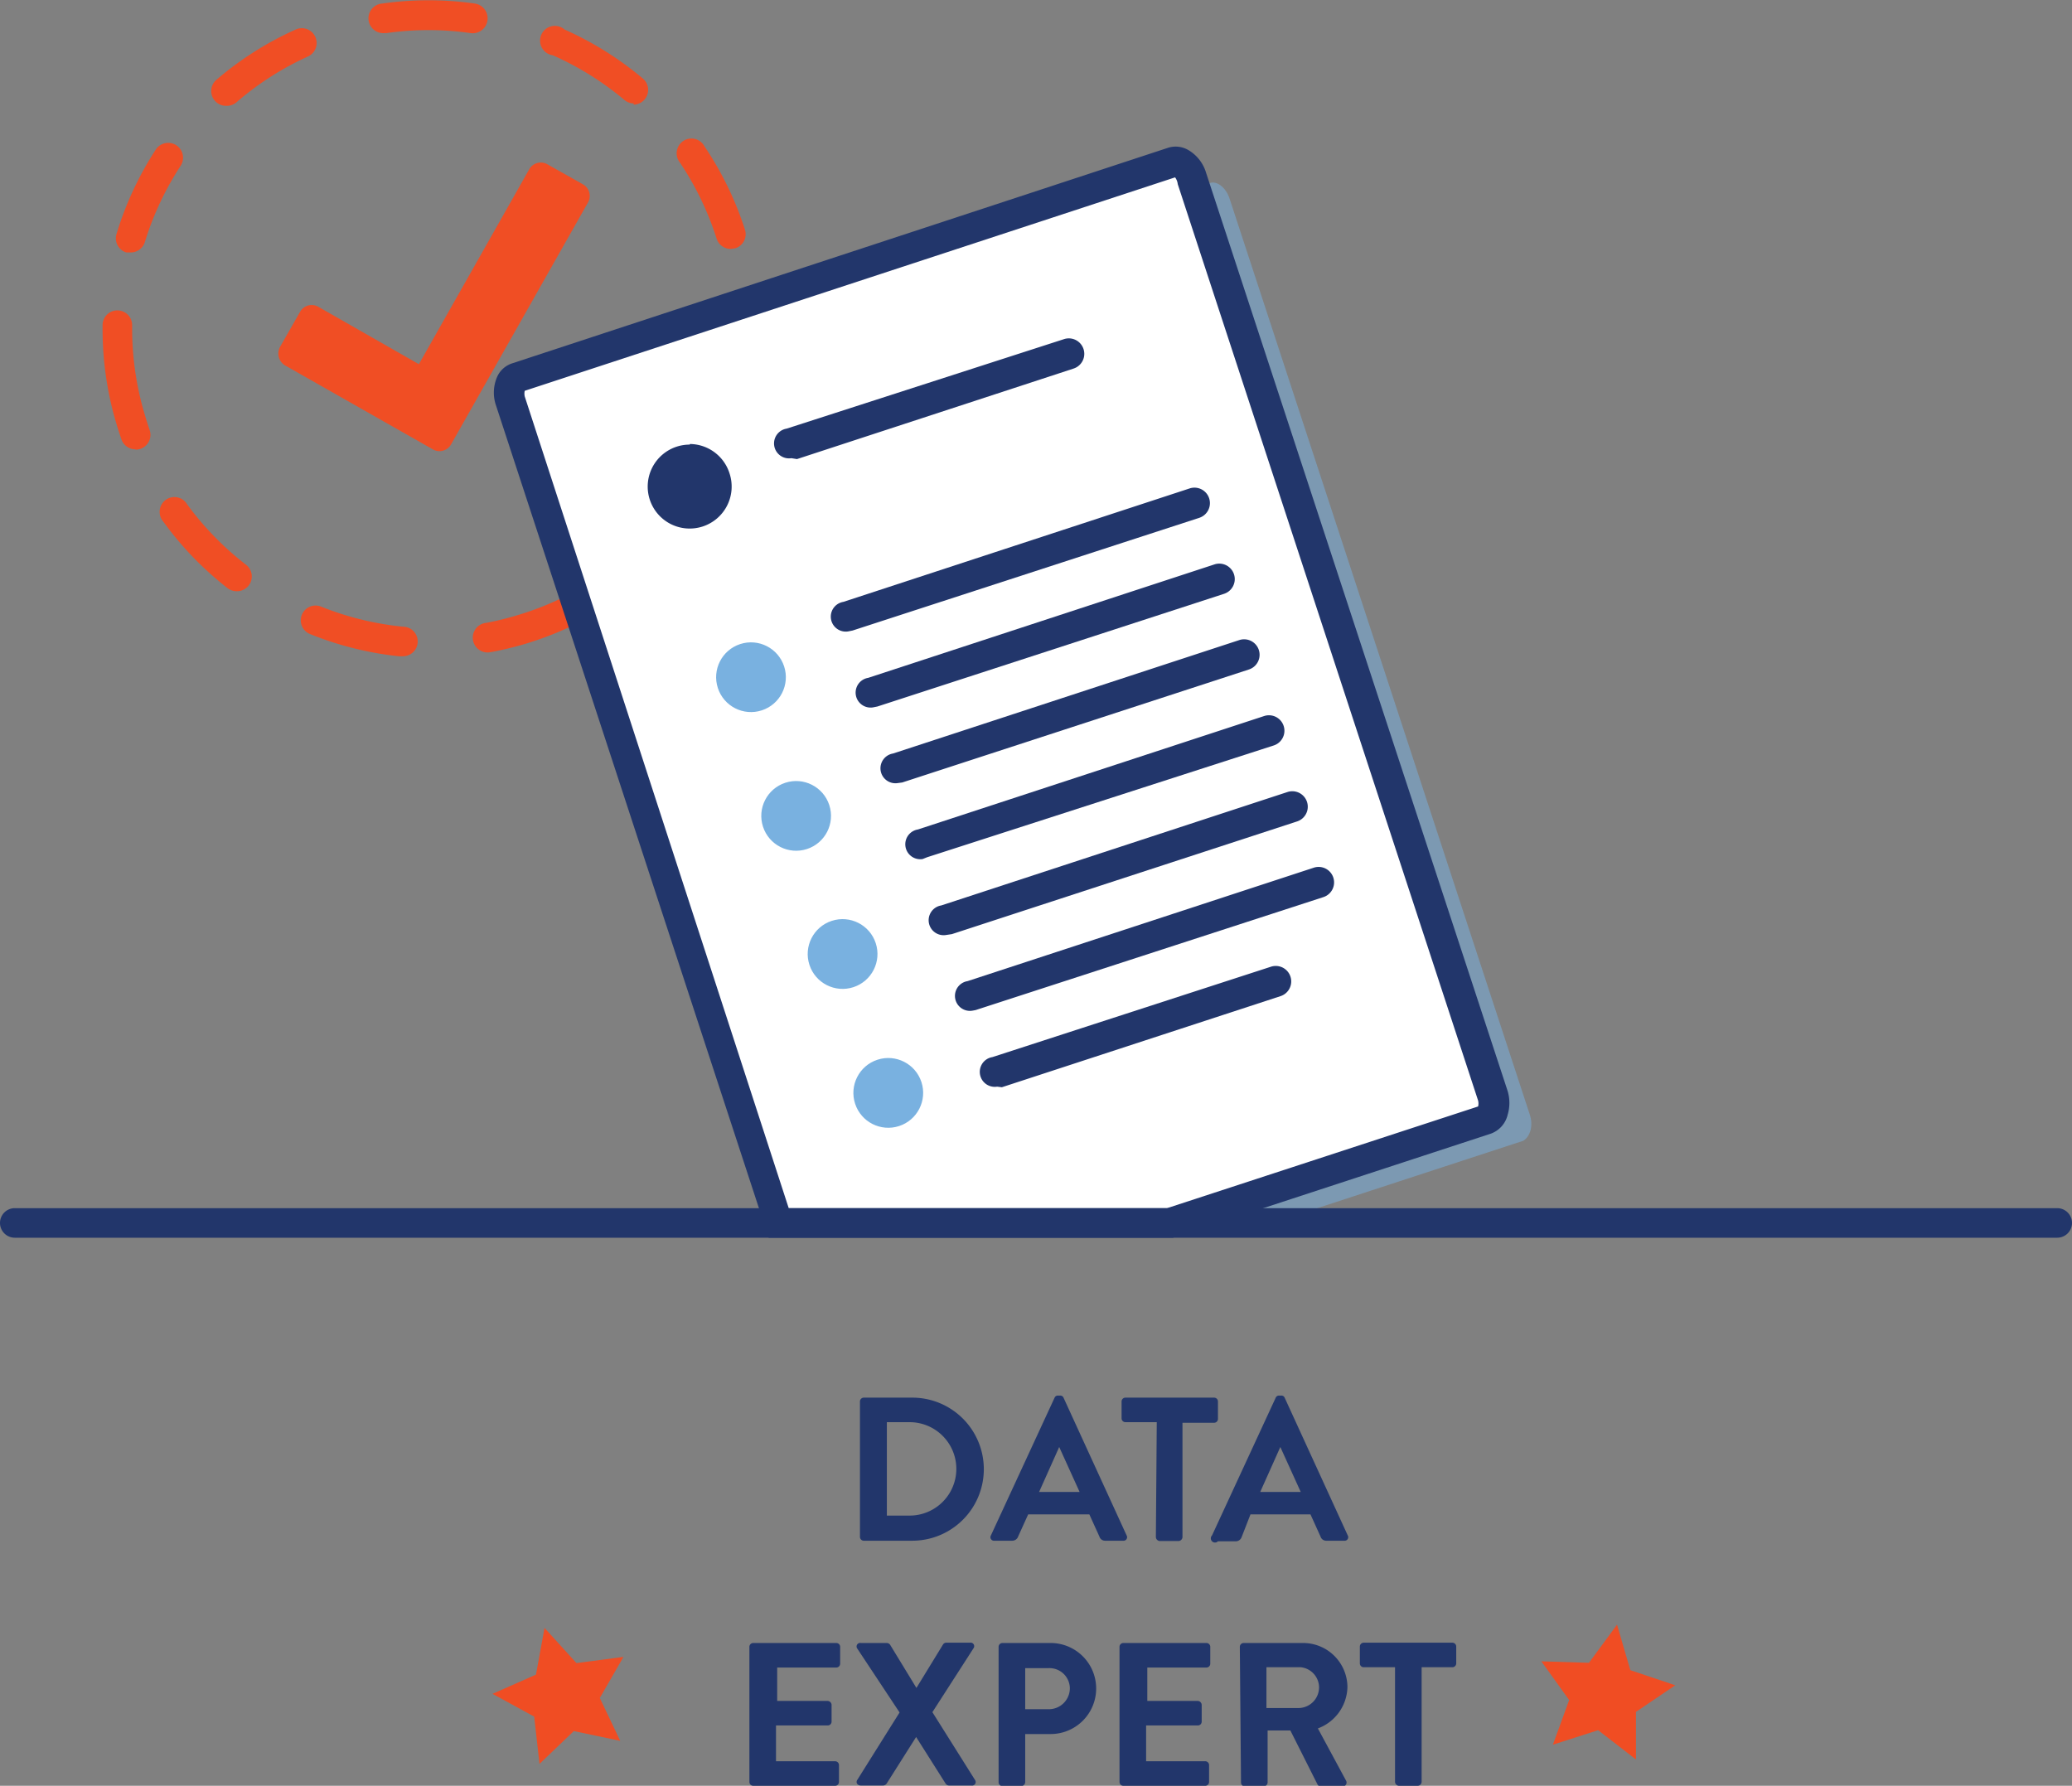 <svg xmlns="http://www.w3.org/2000/svg" viewBox="0 0 70.09 60.41"><rect x="0" y="0" width="70.09" height="60.41" fill="#808080" stroke="none"/><defs><style>.cls-1{fill:#f04d23;}.cls-2{fill:#22366b;}.cls-3{fill:#f04e24;}.cls-4{opacity:0.52;}.cls-5{fill:#79b1e0;}.cls-6{fill:#fff;}</style></defs><title>data-expert</title><g id="Layer_2" data-name="Layer 2"><g id="final_icons_bios"><polygon class="cls-1" points="53.08 57.51 52.14 56.2 53.75 56.25 54.7 54.96 55.15 56.5 56.67 57.01 55.34 57.91 55.34 59.52 54.06 58.53 52.53 59.02 53.08 57.51"/><polygon class="cls-1" points="18.07 58.07 16.66 57.3 18.13 56.65 18.42 55.07 19.5 56.26 21.09 56.05 20.29 57.44 20.98 58.89 19.41 58.56 18.25 59.67 18.07 58.07"/><path class="cls-2" d="M29.09,47.41a.13.13,0,0,1,.13-.13h1.64a2.42,2.42,0,1,1,0,4.84H29.21a.13.13,0,0,1-.12-.13Zm1.68,3.86a1.58,1.58,0,0,0,0-3.16H30v3.16Z"/><path class="cls-2" d="M33.52,51.94l2.15-4.65a.12.12,0,0,1,.12-.08h.07a.12.12,0,0,1,.12.08l2.13,4.65a.12.12,0,0,1-.12.18h-.6a.2.2,0,0,1-.2-.14l-.34-.75H34.78l-.34.75a.21.21,0,0,1-.2.14h-.6A.12.12,0,0,1,33.52,51.94Zm3-1.47-.69-1.52h0l-.68,1.52Z"/><path class="cls-2" d="M39.13,48.11H38.07a.13.13,0,0,1-.13-.13v-.57a.13.13,0,0,1,.13-.13h3a.13.13,0,0,1,.13.13V48a.13.13,0,0,1-.13.13H40V52a.14.14,0,0,1-.13.13h-.64a.14.14,0,0,1-.13-.13Z"/><path class="cls-2" d="M41,51.94l2.15-4.65a.12.12,0,0,1,.12-.08h.07a.12.12,0,0,1,.12.08l2.13,4.65a.12.12,0,0,1-.12.18h-.6a.2.2,0,0,1-.2-.14l-.34-.75H42.3L42,52a.21.21,0,0,1-.2.14h-.6A.12.12,0,0,1,41,51.94Zm3-1.47-.69-1.52h0l-.68,1.52Z"/><path class="cls-2" d="M25.35,55.71a.13.13,0,0,1,.13-.13h2.81a.13.13,0,0,1,.13.13v.57a.13.13,0,0,1-.13.13h-2v1.13H28a.14.14,0,0,1,.13.13v.57a.13.13,0,0,1-.13.13H26.25v1.21h2a.13.13,0,0,1,.13.13v.57a.13.13,0,0,1-.13.13H25.48a.13.13,0,0,1-.13-.13Z"/><path class="cls-2" d="M30.43,57.93,29,55.77a.12.12,0,0,1,.12-.19H30a.14.14,0,0,1,.11.06L31,57.1h0l.9-1.47a.13.13,0,0,1,.11-.06h.8a.12.12,0,0,1,.12.19l-1.39,2.16,1.44,2.29a.12.12,0,0,1-.12.19h-.75a.14.14,0,0,1-.12-.06l-1-1.58h0l-1,1.58a.15.15,0,0,1-.12.06h-.75c-.12,0-.18-.1-.12-.19Z"/><path class="cls-2" d="M33.78,55.71a.13.13,0,0,1,.13-.13h1.63a1.54,1.54,0,1,1,0,3.08h-.86v1.63a.14.14,0,0,1-.13.13h-.64a.13.13,0,0,1-.13-.13Zm1.7,2.11a.71.71,0,0,0,.71-.72.69.69,0,0,0-.71-.67h-.8v1.39Z"/><path class="cls-2" d="M37.87,55.71a.13.13,0,0,1,.13-.13h2.81a.13.13,0,0,1,.13.13v.57a.13.13,0,0,1-.13.13h-2v1.13h1.71a.14.14,0,0,1,.13.13v.57a.13.13,0,0,1-.13.13H38.77v1.21h2a.13.13,0,0,1,.13.13v.57a.13.13,0,0,1-.13.13H38a.13.13,0,0,1-.13-.13Z"/><path class="cls-2" d="M41.94,55.71a.13.13,0,0,1,.13-.13h2a1.5,1.5,0,0,1,1.51,1.49,1.53,1.53,0,0,1-1,1.4l.95,1.76a.13.13,0,0,1-.12.2h-.73a.12.12,0,0,1-.11-.06l-.92-1.83h-.77v1.76a.14.14,0,0,1-.13.13h-.64a.13.13,0,0,1-.13-.13Zm2,2.07a.7.7,0,0,0,.68-.71A.69.69,0,0,0,44,56.4H42.84v1.38Z"/><path class="cls-2" d="M47.19,56.4H46.13a.13.13,0,0,1-.13-.13v-.57a.13.13,0,0,1,.13-.13h3a.13.13,0,0,1,.13.13v.57a.13.13,0,0,1-.13.13H48.09v3.88a.14.14,0,0,1-.13.13h-.64a.14.14,0,0,1-.13-.13Z"/><path class="cls-3" d="M13.54,22.2h-.05a11.15,11.15,0,0,1-3-.75.5.5,0,0,1,.37-.93,10.12,10.12,0,0,0,2.77.68.5.5,0,0,1,0,1Zm3-.13a.5.5,0,0,1-.09-1q.43-.08.85-.2a10.23,10.23,0,0,0,1.85-.71.5.5,0,1,1,.45.89,11.22,11.22,0,0,1-2,.78q-.47.13-.94.22ZM8,20a.5.5,0,0,1-.31-.11,11.08,11.08,0,0,1-2.17-2.25.5.5,0,1,1,.81-.58,10.13,10.13,0,0,0,2,2.05A.5.5,0,0,1,8,20Zm13.77-.58a.5.5,0,0,1-.34-.87,10.16,10.16,0,0,0,1.79-2.21.5.5,0,0,1,.86.51,11.16,11.16,0,0,1-2,2.43A.5.5,0,0,1,21.82,19.42ZM4.58,15.2a.5.5,0,0,1-.47-.33q-.13-.38-.24-.77a11.16,11.16,0,0,1-.4-3V11a.5.5,0,0,1,1,0v.12a10.15,10.15,0,0,0,.37,2.71c.07.24.14.48.22.71a.5.5,0,0,1-.47.67Zm20.28-.86-.13,0a.5.5,0,0,1-.36-.61,10.09,10.09,0,0,0,.34-2.58v-.25a.5.5,0,0,1,.49-.51h0a.5.5,0,0,1,.5.49v.27A11.09,11.09,0,0,1,25.35,14,.5.5,0,0,1,24.86,14.34ZM4.42,8.54l-.15,0a.5.5,0,0,1-.33-.62A11.14,11.14,0,0,1,5.27,5.06a.5.5,0,1,1,.84.55A10.15,10.15,0,0,0,4.9,8.19.5.5,0,0,1,4.42,8.54Zm20.3-.12a.5.5,0,0,1-.48-.35A10.11,10.11,0,0,0,23,5.5a.5.5,0,1,1,.83-.55A11.08,11.08,0,0,1,25.2,7.77a.5.5,0,0,1-.33.63ZM7.65,3.58a.5.5,0,0,1-.33-.88A11.1,11.1,0,0,1,10,1a.5.5,0,0,1,.42.91A10,10,0,0,0,8,3.46.5.5,0,0,1,7.65,3.58ZM21.44,3.5a.5.5,0,0,1-.32-.12A10.2,10.2,0,0,0,18.7,1.87.5.5,0,1,1,19.1,1a11.17,11.17,0,0,1,2.65,1.66.5.5,0,0,1-.32.88ZM13,1.12a.5.5,0,0,1-.07-1,11.08,11.08,0,0,1,3.13,0,.5.5,0,0,1-.14,1,10.06,10.06,0,0,0-2.85,0Z"/><path class="cls-3" d="M19.71,6.23l-1.19-.67a.45.45,0,0,0-.62.17l-3.73,6.59-3.4-1.94a.45.45,0,0,0-.62.17l-.68,1.19a.47.47,0,0,0,.17.62l5,2.84a.45.45,0,0,0,.62-.17l4.63-8.18A.45.45,0,0,0,19.71,6.23Z"/><g class="cls-4"><path class="cls-5" d="M51.75,37.71l-10.16-31c-.12-.36-.42-.6-.66-.52l-.51.17-15.21,5-6.47,2.12c-.24.07-.34.44-.22.8l1.9,5.8,7,21.36H42.82l8.71-2.85C51.77,38.44,51.87,38.07,51.75,37.71Z"/></g><path class="cls-6" d="M50.49,37.07,40.42,6.31,40.33,6c-.12-.37-.42-.61-.66-.53L25.18,10.25l-7.7,2.52c-.24.07-.34.44-.22.8l2.28,7h0l6.82,20.84H39.6l10.67-3.49C50.51,37.8,50.61,37.43,50.49,37.07Z"/><path class="cls-2" d="M39.68,41.87H26L16.78,13.72a1.33,1.33,0,0,1,.05-1,.84.84,0,0,1,.5-.43L39.51,5a.85.85,0,0,1,.66.06,1.33,1.33,0,0,1,.63.79L51,36.91a1.4,1.4,0,0,1,0,.8.9.9,0,0,1-.57.64Zm-13-1h12.8L50,37.43a.42.42,0,0,0,0-.2h0l-10.16-31A.47.47,0,0,0,39.75,6l-22,7.22a.45.45,0,0,0,0,.19ZM17.64,13.24h0ZM39.83,6h0Z"/><path class="cls-2" d="M28.69,21.36a.5.5,0,0,1-.16-1l11.72-3.84a.5.5,0,1,1,.31,1L28.84,21.33Z"/><path class="cls-2" d="M26.77,15.5a.5.5,0,0,1-.16-1L36,11.47a.5.5,0,1,1,.31,1l-9.35,3.06Z"/><path class="cls-2" d="M29.53,23.93a.5.5,0,0,1-.16-1l11.72-3.84a.5.5,0,1,1,.31,1L29.68,23.9Z"/><path class="cls-2" d="M30.37,26.49a.5.5,0,0,1-.16-1l11.72-3.84a.5.5,0,1,1,.31,1L30.52,26.47Z"/><path class="cls-2" d="M31.21,29.06a.5.5,0,0,1-.16-1l11.72-3.84a.5.5,0,1,1,.31,1L31.36,29Z"/><path class="cls-2" d="M32,31.63a.5.5,0,0,1-.16-1l11.72-3.84a.5.5,0,1,1,.31,1L32.2,31.6Z"/><path class="cls-2" d="M32.89,34.19a.5.5,0,0,1-.16-1l11.72-3.84a.5.5,0,1,1,.31,1L33,34.17Z"/><path class="cls-2" d="M33.73,36.76a.5.5,0,0,1-.16-1L43,32.7a.5.5,0,1,1,.31,1l-9.42,3.08Z"/><circle class="cls-2" cx="23.33" cy="16.46" r="1.92" transform="translate(-3.96 8.07) rotate(-18.12)"/><path class="cls-6" d="M23.33,18.88a2.42,2.42,0,1,1,2.3-3.17h0a2.42,2.42,0,0,1-2.3,3.17Zm0-3.84a1.43,1.43,0,0,0-.44.07,1.42,1.42,0,1,0,1.79.91h0a1.42,1.42,0,0,0-1.34-1Z"/><circle class="cls-5" cx="25.44" cy="22.89" r="1.18" transform="matrix(0.95, -0.31, 0.31, 0.95, -5.86, 9.05)"/><circle class="cls-5" cx="26.97" cy="27.58" r="1.18" transform="matrix(0.95, -0.31, 0.31, 0.95, -7.24, 9.76)"/><circle class="cls-5" cx="28.51" cy="32.27" r="1.18" transform="translate(-8.63 10.47) rotate(-18.12)"/><circle class="cls-5" cx="30.05" cy="36.97" r="1.18" transform="translate(-10.01 11.18) rotate(-18.12)"/><path class="cls-2" d="M69.59,41.87H.5a.5.5,0,0,1,0-1H69.59a.5.5,0,0,1,0,1Z"/></g></g></svg>